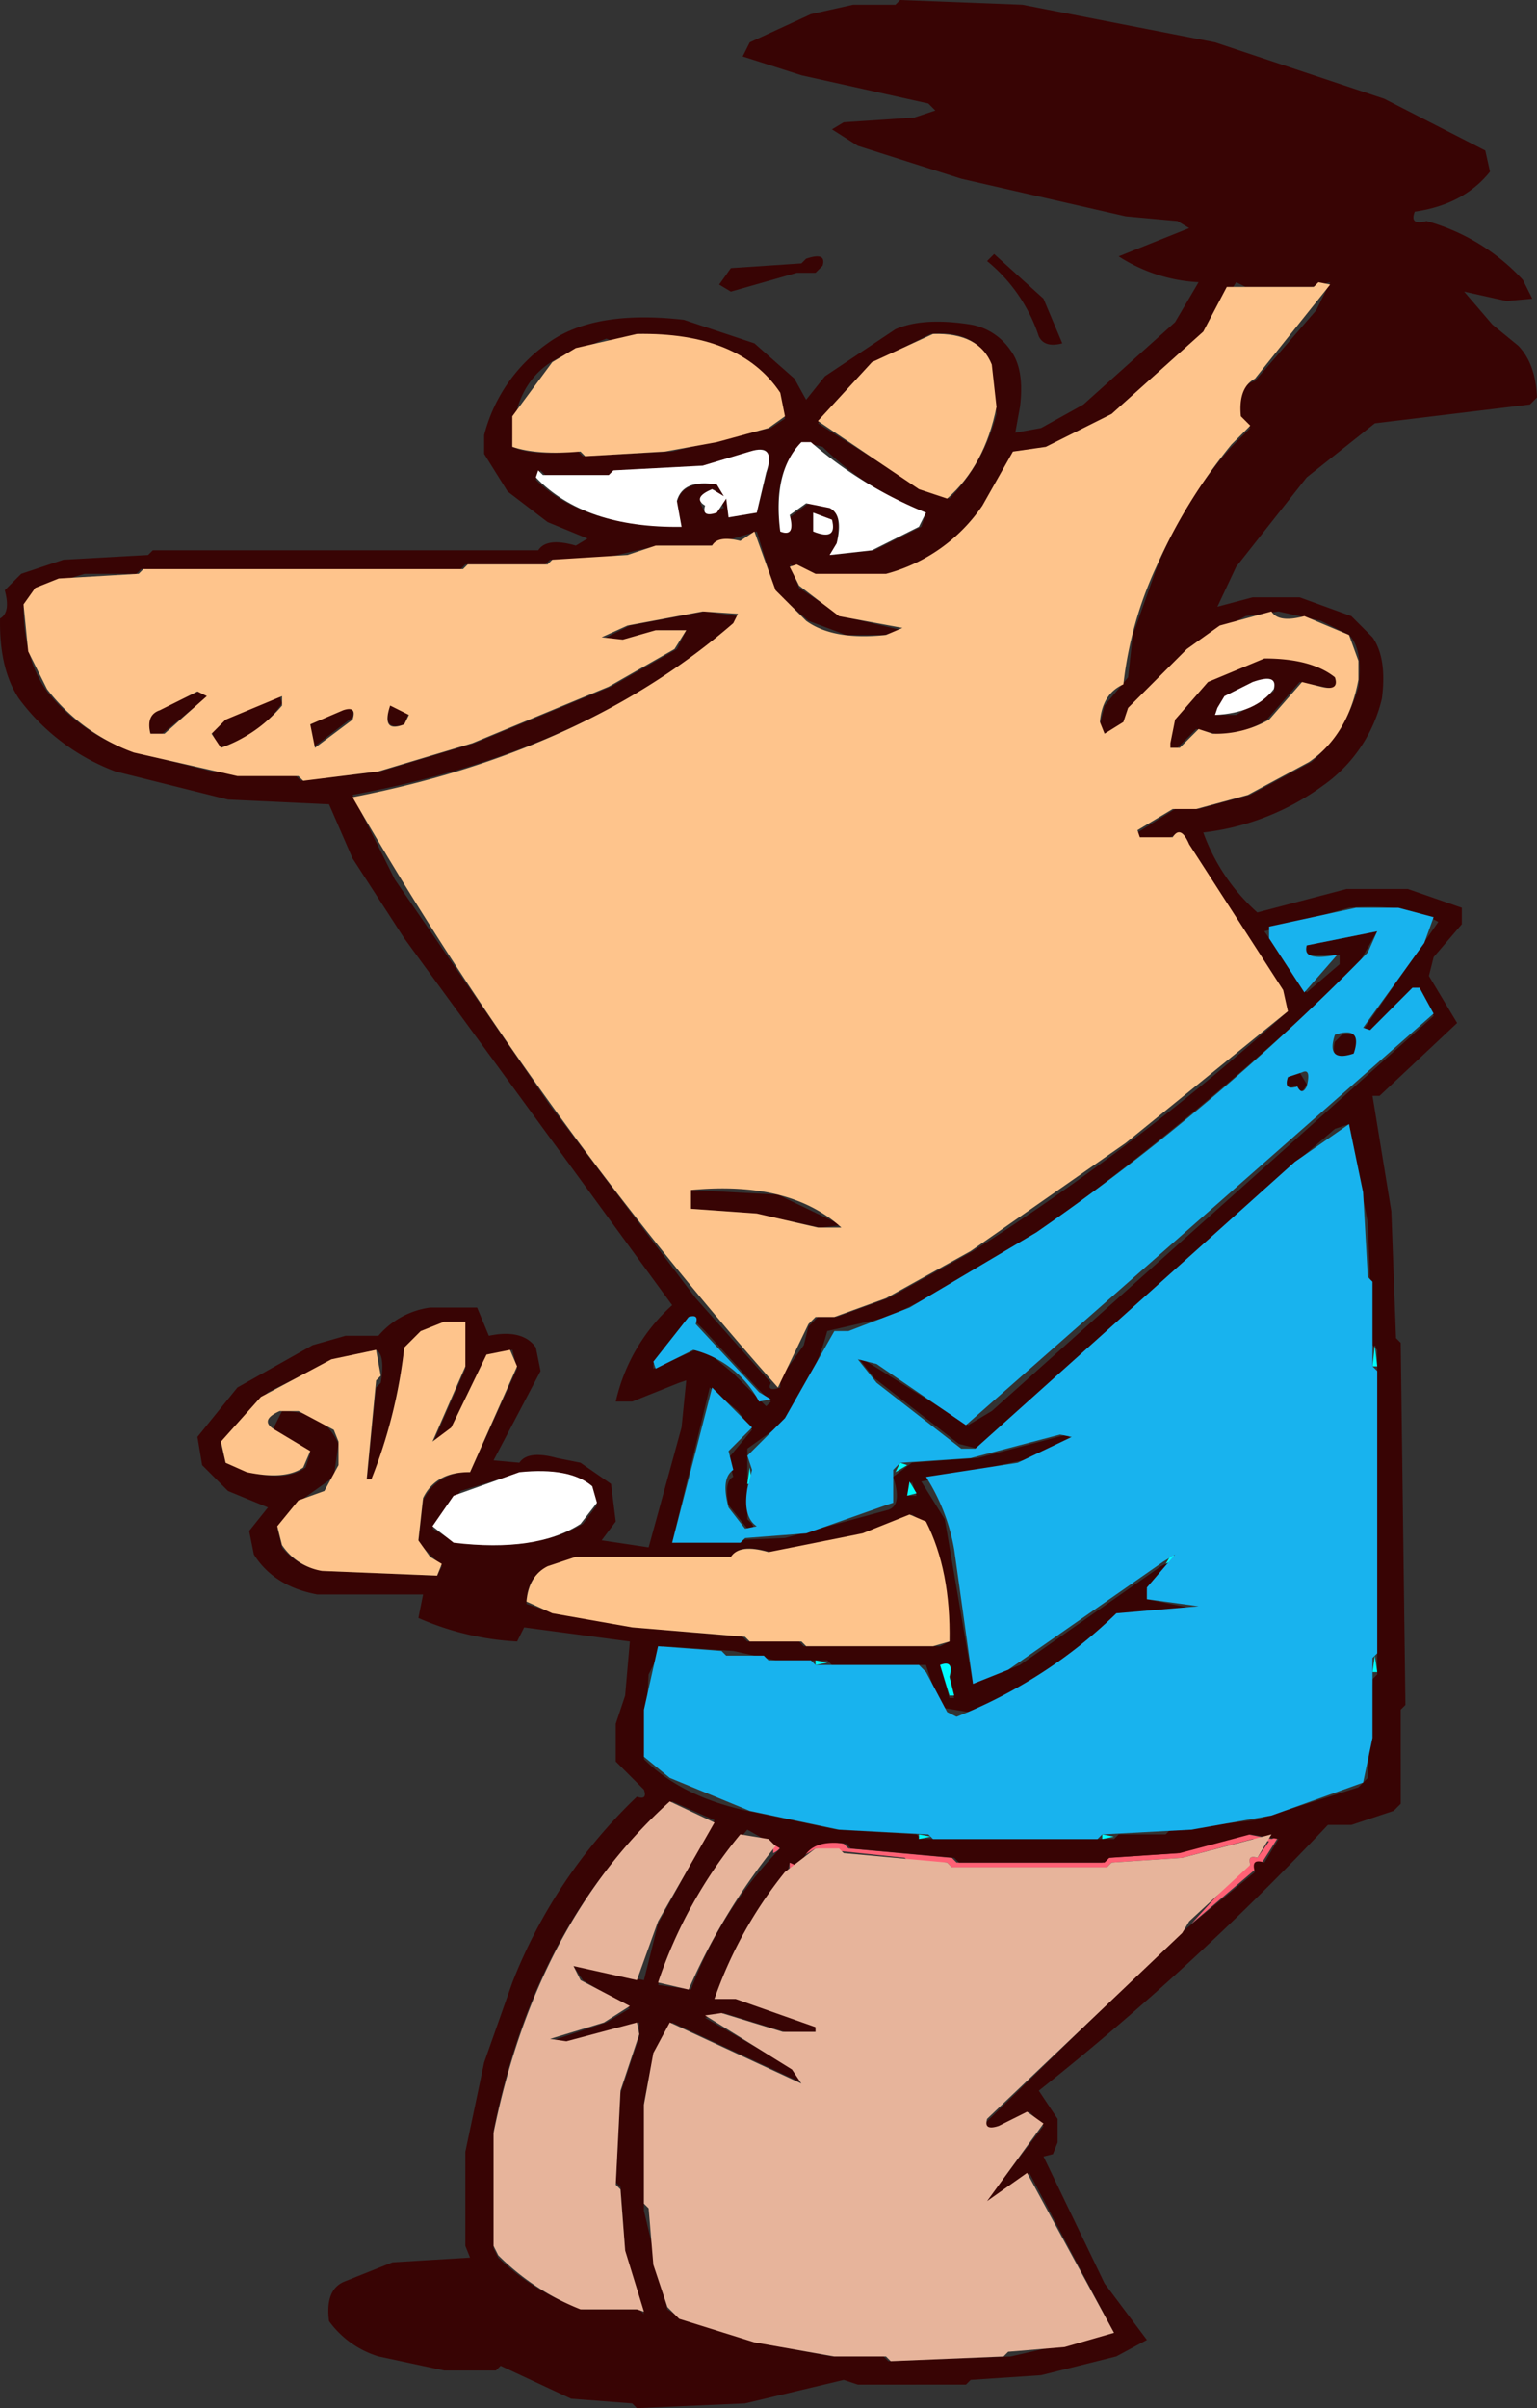 <svg xmlns="http://www.w3.org/2000/svg" width="222.894" height="348.986" viewBox="0 0 222.894 348.986">
  <rect x="0" y="0" width="222.894" height="348.986" fill="#333333" stroke="none"/>
  <g id="waitPerson" transform="translate(-0.002 0.061)">
    <path id="rgba_255_97_117_1_" data-name="rgba(255,97,117,1)" d="M143.5,386l.682,1.363Z" transform="translate(-45.681 -122.958)" fill="#ff6175"/>
    <path id="rgba_255_97_117_1_2" data-name="rgba(255,97,117,1)" d="M235.412,390l3.408.682,1.022-.341-2.386,3.749q-1.5-.477-1.022,1.022l-9.2,7.839,6.816-7.5,1.7-1.022q-.477-1.5,1.022-1.022l1.7-2.386-2.386-.341-10.224,2.726-10.224.682-.682.682H192.471l-.682-.682h-5.453l-.682-.682L172.7,392.045l-1.7,1.022q1.022-2.726,5.794-1.7l.682.682,15,1.363.682.682h21.13l.682-.682,10.224-.682Z" transform="translate(-54.436 -124.231)" fill="#ff6175"/>
    <path id="rgba_255_97_117_1_3" data-name="rgba(255,97,117,1)" d="M164.5,391q2.045,1.022,0,2.045Z" transform="translate(-52.367 -124.55)" fill="#ff6175"/>
    <path id="rgba_255_97_117_1_4" data-name="rgba(255,97,117,1)" d="M168,396l1.363.341-1.363.682Z" transform="translate(-53.481 -126.142)" fill="#ff6175"/>
    <path id="rgba_56_4_4_1_" data-name="rgba(56,4,4,1)" d="M130.526,0l17.722.682,27.946,5.453,24.538,8.179,14.655,7.5.682,3.067q-3.817,4.771-10.906,5.794-.818,2.045,1.7,1.363a29.715,29.715,0,0,1,13.973,8.52l1.363,2.726-3.749.341L212.32,42.26l4.09,4.771,3.749,3.067q2.522,2.59,2.726,7.5l-1.022,1.022-22.493,2.726-9.883,7.839L179.261,82.134l-2.726,5.794,5.112-1.363h6.816l7.5,2.726,3.067,3.067q2.113,3,1.363,8.861a21.413,21.413,0,0,1-8.52,12.61,36.481,36.481,0,0,1-17.381,6.816,28.42,28.42,0,0,0,7.839,11.587l12.951-3.408h8.861l7.839,2.726v2.386l-4.09,4.771-.682,2.726,4.09,6.816-11.247,10.565h-1.022l2.726,16.7.682,18.4.682.682.682,52.484-.682.682V261.4l-1.022,1.022-6.134,2.045h-3.408a391.743,391.743,0,0,1-41.919,38.511l2.726,4.09v3.408l-.682,1.7-1.363.341,8.861,18.4,6.135,8.179-4.43,2.386-10.906,2.726-10.224.682-.682.682H124.392l-2.045-.682L108.033,348.3l-15.677.682-.682-.682-8.861-.682-10.224-4.771-.682.682h-7.5l-9.543-2.045a13.837,13.837,0,0,1-7.157-5.112q-.613-4.7,2.386-5.794l6.816-2.726,11.247-.682-.682-1.7V311.838L70.2,298.888l4.09-11.587a74.947,74.947,0,0,1,18.063-26.924q1.568.545,1.022-1.022l-4.09-4.09v-5.453l1.363-4.09.682-7.839L76,235.838l-1.022,2.045a40.908,40.908,0,0,1-14.314-3.408l.682-3.408H46.006q-6.271-1.159-9.2-5.794l-.682-3.408,2.726-3.408-5.794-2.386-3.749-3.749-.682-4.09,5.794-7.157,10.906-6.135,4.771-1.363h4.771a11.961,11.961,0,0,1,7.5-4.09h6.816l1.7,4.09q4.908-1.022,6.816,1.7l.682,3.408-6.816,12.951,3.749.341q1.227-1.84,5.453-.682l3.408.682,4.43,3.067.682,5.453-2.045,2.726,6.816,1.022,4.771-17.381.682-6.816-1.022.341-6.816,2.726H89.288a26.672,26.672,0,0,1,8.179-13.973L58.616,135.982l-7.5-11.587-3.408-7.839-14.655-.682L16.7,111.785A30.942,30.942,0,0,1,2.724,101.22Q-.139,96.925,0,89.632q1.568-.886.682-4.09l2.386-2.386L9.2,81.112l12.269-.682.682-.682H78.042q1.227-1.909,5.453-.682l1.7-1.022-5.794-2.386-5.794-4.43L70.2,65.776V63.049a23.287,23.287,0,0,1,9.2-13.291q6.68-4.908,19.767-3.408L109.4,49.758l5.794,5.112,1.7,3.067,2.726-3.408,10.224-6.816q4.022-1.772,10.906-.682a8.812,8.812,0,0,1,5.794,3.749q2.045,2.726,1.363,8.179l-.682,3.749,3.749-.682,6.135-3.408L170.4,46.691l3.408-5.794a23.518,23.518,0,0,1-11.587-3.749l10.224-4.09-1.7-1.022-7.5-.682L139.387,25.9l-15-4.771-3.749-2.386,1.7-1.022,10.224-.682,3.067-1.022L134.616,15l-18.4-4.09-8.52-2.726,1.022-2.045,8.861-4.09L123.71.682h6.135Zm48.735,40.9-4.771,7.5L161.54,59.982,152,64.753l-4.771.682-4.771,8.179a25,25,0,0,1-13.632,9.543q-9.543,1.363-14.314-1.363l1.363,3.408,6.135,4.09,8.861,2.045-2.726.682h-5.453l-5.453-2.045-4.771-4.09-2.726-8.861-6.816,2.045h-7.5l-8.861,2.045H79.746l-.682.682H67.477l-.682.682H20.446l-.682.682h-7.5L5.45,85.2,3.405,87.928q0,7.5,3.408,12.269a26.562,26.562,0,0,0,12.951,8.861l10.906,2.726,12.269.682.682.682,11.587-1.363,13.632-4.09,19.767-8.179,9.543-5.453,1.363-2.726h-4.09L90.652,92.7H87.244l4.09-2.045,10.906-2.045,4.771.682-.682,1.363q-21.812,18.4-55.211,24.538l6.135,12.269,22.493,32.717,21.13,27.946,10.906,12.269q-.682,1.363,1.363.682v-1.363l3.408-4.771.682-2.726,1.363-1.363h2.726l7.5-2.726,12.269-6.816a345.432,345.432,0,0,0,45.668-34.762l-4.09-8.179-11.587-17.722-1.363.682q-5.453.682-4.771-.682l5.453-3.408h3.408l7.5-2.045,8.861-4.771a22.457,22.457,0,0,0,6.816-10.906q.682-5.453-1.363-7.5l-4.09-2.045L185.4,88.61l-4.771.682-7.5,4.09-9.543,9.543-.682,2.045-2.726,1.363-.682-1.363.682-2.726,3.408-4.09.682-6.135,3.408-9.543A58.163,58.163,0,0,1,178.58,64.753l2.726-2.726-1.363-1.363q-.682-4.771,2.045-5.453l8.861-10.224,2.045-4.09-2.726.682h-9.543ZM92.7,48.395q-1.363,2.045-4.771.682L81.109,51.8q-6.816,3.408-6.816,12.951,2.726,1.363,9.543.682l.682.682,12.951-.682,14.314-3.408,2.045-1.363-.682-3.408Q107.01,48.395,92.7,48.395Zm42.26,0-8.179,4.09L118.6,61.345l15,9.543,4.09,1.363A26.993,26.993,0,0,0,144.5,59.982l-.682-6.816Q141.773,47.713,134.957,48.395Zm-18.4,15.677q-4.771,4.09-3.408,12.951,2.045.682,1.363-2.045l2.726-2.045,3.408.682q1.363.682.682,5.453l-.682,1.363,6.135-.682,6.816-3.408.682-2.045a42.415,42.415,0,0,1-15-9.543Zm-7.5,1.363-6.816,2.045-12.951.682-.682.682H79.064l-.682-.682L77.7,69.525q6.816,6.816,21.13,6.816l-.682-3.408q.682-3.408,6.135-2.726,2.045,1.363,1.363,4.771l4.09-.682,1.363-5.453Q112.463,64.072,109.055,65.435ZM103.6,70.888l-2.045,2.045.682,1.363,2.726-.682ZM117.916,74.3v2.726q3.408,1.363,2.726-1.363Zm77.7,57.256-12.269,3.408,6.135,8.861,4.771-4.09v-1.363h-4.771V137l10.224-2.045-2.726,4.771a424.435,424.435,0,0,1-43.623,36.807,164.787,164.787,0,0,1-24.538,14.314l-8.861,2.045a38.484,38.484,0,0,1-6.816,13.632l-4.771,3.408v10.224l.682.682q.682,1.363-.682.682l-2.726-3.408q-.682-3.408.682-4.09l-.682-2.726,3.408-4.09-2.045-2.726-4.09-3.408-5.453,22.493,16.359-.682,15-4.09q2.045-.682.682-4.771l2.726-2.045,9.543-.682,12.951-3.408.682.682-5.453,2.726-16.359,3.408L137,220.161l4.09,23.856,6.816-2.726,20.448-14.314,1.363-.682-3.408,4.09v1.363l6.816,1.363-10.906.682a78.859,78.859,0,0,1-21.812,14.314l-4.09-.682-2.045-6.134H120.643l-.682-.682h-7.5l-6.135-1.363L96.1,238.565l-2.045,4.09-.682,12.269q5.453,5.453,15,7.5l12.951,2.726,11.587.682.682.682H161.54l.682-.682h6.816l.682-.682,12.269-1.363,15-4.771,1.363-1.363.682-14.314.682-.682V195.623l-.682-.682-.682-17.722-2.726-14.314-2.045.682-9.543,8.179-42.26,38.17-2.726-.682-12.269-9.543-2.726-3.408,16.359,10.224,3.408-2.045,64.072-57.256-2.045-4.09-6.816,6.135h-1.363L208.571,133.6Q203.8,130.87,195.62,131.551Zm-95.426,59.3-5.453,6.816v.682l6.135-2.726h1.363l4.09,3.408L111.1,203.8l.682-.682-2.045-2.045-7.5-8.179Zm-35.444.682L61.342,192.9l-2.726,2.726a83.861,83.861,0,0,1-4.771,19.085h-.682l1.363-13.632.682-.682q.682-4.09-.682-4.771l-6.135,1.363-9.543,4.771-6.816,7.5.682,2.726,3.408,1.363q5.453,1.363,8.179-.682l.682-2.045-5.453-3.408,1.363-2.726q6.135,0,8.179,4.771l-.682,4.771-4.771,3.408-3.408,4.09.682,2.726a9.177,9.177,0,0,0,6.135,3.408l16.359.682.682-1.363-1.363-1.363-2.045-2.045.682-6.135a7.047,7.047,0,0,1,6.816-4.09l6.816-15-.682-2.726-3.408.682-5.453,10.906-2.726,2.045,4.771-10.906v-6.816Zm10.906,21.812L66.8,216.071l-4.09,5.453,3.408,2.045q11.587,1.363,18.4-2.726l2.045-2.726-.682-2.726Q82.472,212.663,75.656,213.345Zm56.574,1.363-.682,2.045h1.363Zm0,4.771-6.816,2.726-13.632,2.726q-4.771-1.363-5.453.682H83.836l-4.09,1.363q-3.408,1.363-3.408,5.453l4.09,1.363,11.587,2.045,15.677,1.363.682.682h7.5l.682.682H136.32l1.363-.682q0-10.224-3.408-17.04Zm4.09,21.812,1.363,4.771h.682l-.682-2.726Q138.365,240.61,136.32,241.291ZM97.468,261.058Q77.7,278.1,71.567,308.771v17.04l.682,1.363a32.98,32.98,0,0,0,12.269,7.5H92.7l.682.682-2.726-8.861-.682-9.543-.682-.682.682-12.951,2.726-8.179v-2.045L82.472,295.82H79.746l8.179-2.726,3.408-2.045-6.816-4.09-1.363-2.045,10.224,2.045,2.045-8.179,8.179-15Zm10.906,4.09a72.915,72.915,0,0,0-12.951,22.493l4.771.682a58.376,58.376,0,0,1,12.951-20.448Zm72.933.682-10.224,2.726-10.224.682-.682.682h-21.13l-.682-.682-15-1.363-.682-.682q-4.771-.682-6.135,2.045.682,2.045-2.045.682l-.682,2.726-6.135,8.179-4.09,8.861h3.408l11.587,4.09v.682h-4.771l-8.861-2.726-2.726.682,12.951,7.5,1.363,2.045-19.085-8.861-2.726,4.771-1.363,6.816v15.677l3.408,14.314,2.045,1.363,10.906,3.408,10.906,2.045h7.5l.682.682,17.722-.682,15-3.408L149.27,314.905,143.818,319l-1.363.682,8.861-11.587-2.045-2.045-4.09,2.045q-2.726.682-2.045-.682L170.4,280.825l11.587-9.543q-.682-2.045,1.363-1.363l2.045-3.408Z" transform="translate(0.011 -0.061)" fill="#380404"/>
    <path id="rgba_56_4_4_1_2" data-name="rgba(56,4,4,1)" d="M211.022,54l7.157,6.475,2.726,6.475q-2.59.682-3.408-1.022A23.558,23.558,0,0,0,210,55.022Z" transform="translate(-66.853 -17.253)" fill="#380404"/>
    <path id="rgba_56_4_4_1_3" data-name="rgba(56,4,4,1)" d="M165.61,54.841q3-1.022,2.386,1.022l-1.022,1.022h-2.726L154.7,59.612,153,58.59l1.7-2.386,10.224-.682Z" transform="translate(-48.705 -17.413)" fill="#380404"/>
    <path id="rgba_56_4_4_1_4" data-name="rgba(56,4,4,1)" d="M262.132,139.989q7.293-.273,10.565,2.726.886,2.045-1.7,1.363l-3.408-.682-4.771,5.453a12.244,12.244,0,0,1-7.5,2.045l-2.726-.682-2.726,2.726H248.5l.341-1.022.682-3.408,4.43-5.112ZM261.11,143.4l-4.09,2.045-1.363,2.045v.682h2.727l5.453-3.408Q264.518,142.034,261.11,143.4Z" transform="translate(-79.111 -44.624)" fill="#380404"/>
    <path id="rgba_56_4_4_1_5" data-name="rgba(56,4,4,1)" d="M40.429,146l1.022.341-7.839,6.475h-1.7q-.682-2.59,1.022-3.408Z" transform="translate(-10.09 -46.545)" fill="#380404"/>
    <path id="rgba_56_4_4_1_6" data-name="rgba(56,4,4,1)" d="M54.883,148l.341,1.022a16,16,0,0,1-9.2,6.475L45,153.112l1.7-1.7Z" transform="translate(-14.32 -47.182)" fill="#380404"/>
    <path id="rgba_56_4_4_1_7" data-name="rgba(56,4,4,1)" d="M82.831,150l2.726,1.022-.682,1.7Q81.536,153.817,82.831,150Z" transform="translate(-26.249 -47.819)" fill="#380404"/>
    <path id="rgba_56_4_4_1_8" data-name="rgba(56,4,4,1)" d="M70.43,150.9q2.249-.75,1.7,1.022l-5.794,4.431L66,152.941Z" transform="translate(-21.006 -48.033)" fill="#380404"/>
    <path id="rgba_56_4_4_1_9" data-name="rgba(56,4,4,1)" d="M284.951,219.928q3.135-.818,1.7,2.726-3.544,1.431-2.726-1.7Z" transform="translate(-90.342 -70.034)" fill="#380404"/>
    <path id="rgba_56_4_4_1_10" data-name="rgba(56,4,4,1)" d="M275.6,228l1.022,1.7q-.818,1.909-1.7.341-1.772.477-1.022-1.363Z" transform="translate(-87.126 -72.653)" fill="#380404"/>
    <path id="rgba_56_4_4_1_11" data-name="rgba(56,4,4,1)" d="M147,253l12.61.682,9.2,4.43-3.067.341-9.543-2.045-9.2-.682Z" transform="translate(-46.795 -80.612)" fill="#380404"/>
    <path id="rgba_255_255_255_1_" data-name="rgba(255,255,255,1)" d="M192.785,60l1.7.341L183.583,73.973q-2.454,1.3-2.045,5.453l1.363,1.363-2.726,2.726a77.292,77.292,0,0,0-10.906,17.722,55.057,55.057,0,0,0-4.771,17.04q-3.067,1.363-3.408,5.453l.682,1.7,2.726-1.7.682-2.045,8.52-8.52,4.771-3.408,7.5-2.045q1.022,1.7,4.771.682l6.475,2.726,1.363,3.749V117.6q-1.5,8.043-7.157,11.928L182.56,134.3l-7.5,2.045h-3.408l-5.112,3.067.341,1.022h4.771q1.159-1.84,2.386,1.022l13.632,21.13.682,3.067-23.516,19.085-22.493,15.677-12.269,6.816-7.5,2.726h-2.726l-1.022,1.022-4.43,9.2a518.53,518.53,0,0,1-61.686-85.543q33.672-6.543,55.211-25.22l.682-1.363-5.112-.341-10.906,2.045-3.749,1.7,3.067.341,4.771-1.363h4.43l-1.7,2.726-9.543,5.453L70.094,126.8l-13.632,4.09-10.906,1.363-.682-.682H36.013l-15-3.408a27.766,27.766,0,0,1-12.61-9.2l-2.726-5.453L5,106.691,6.7,104.3l3.408-1.363L21.7,102.26l.682-.682h46.35l.682-.682H81l.682-.682,10.906-.682,4.09-1.363h8.179q.818-1.5,4.09-.682l2.045-1.363,3.067,8.52,4.43,4.43q3.953,2.863,11.587,2.045l2.386-1.022-9.2-1.7-5.794-4.43-1.363-2.726,1.022-.341,2.726,1.363h10.224a24.467,24.467,0,0,0,13.973-9.883l4.43-7.839,4.771-.682,9.543-4.771,13.291-11.928,3.408-6.475H192.1Zm-7.839,54.529-8.179,3.408L172,123.39l-.682,3.408v.682h1.363l2.726-2.726,2.045.682a15.61,15.61,0,0,0,8.179-2.045l4.771-5.453,2.726.682q2.726.682,2.045-1.363Q191.762,114.529,184.946,114.529ZM30.22,119.3l-5.453,2.726q-2.045.682-1.363,3.408h2.045l6.135-5.453Zm12.269.682-8.179,3.408-2.045,2.045,1.363,2.045a20.756,20.756,0,0,0,8.861-6.135Zm15.677,1.363q-1.363,4.09,2.045,2.726l.682-1.363Zm-6.816.682-4.771,2.045.682,3.408,5.453-4.09Q53.395,121.345,51.35,122.027Zm50.439,69.525v2.726l9.543.682L120.193,197H123.6Q116.1,190.188,101.789,191.551Z" transform="translate(-1.584 -19.164)" fill="#fec48c"/>
    <path id="rgba_255_255_255_1_2" data-name="rgba(255,255,255,1)" d="M127.063,71q14.927-.273,20.789,8.52l.682,3.408-2.386,1.7-7.5,2.045-7.5,1.363-11.587.682-.682-.682q-6.271.545-9.883-.682v-4.43l5.794-7.839,3.408-2.045Z" transform="translate(-34.696 -22.662)" fill="#fec48c"/>
    <path id="rgba_255_255_255_1_3" data-name="rgba(255,255,255,1)" d="M190.7,71q6.68-.2,8.52,4.43l.682,6.135q-1.7,8.52-7.157,13.291l-4.09-1.363L174,83.606l7.839-8.52Z" transform="translate(-55.391 -22.662)" fill="#fec48c"/>
    <path id="rgba_255_255_255_1_4" data-name="rgba(255,255,255,1)" d="M168.961,94h1.363a60.029,60.029,0,0,0,16.7,10.224L186,106.269l-6.816,3.408-6.135.682,1.022-1.7q1.022-4.09-1.022-5.112l-3.408-.682-2.386,1.7q.886,3.272-1.363,2.386Q164.8,98.226,168.961,94Z" transform="translate(-52.738 -29.989)" fill="#fff"/>
    <path id="rgba_255_255_255_1_5" data-name="rgba(255,255,255,1)" d="M145.013,95.873q3.885-1.227,2.386,3.067l-1.363,5.794-4.09.682-.341-2.726-1.363,2.045q-2.249.75-1.7-1.022-1.909-1.159,1.022-2.386l1.7,1.022-1.022-1.7q-4.908-.818-5.794,2.386l.682,3.749q-14.041.2-21.13-7.157l.341-1.022.682.682h9.543l.682-.682,12.951-.682Z" transform="translate(-36.288 -30.498)" fill="#fff"/>
    <path id="rgba_255_255_255_1_6" data-name="rgba(255,255,255,1)" d="M173,109l2.726,1.022q.818,3.135-2.726,1.7Z" transform="translate(-55.073 -34.765)" fill="#fff"/>
    <path id="rgba_255_255_255_1_7" data-name="rgba(255,255,255,1)" d="M263.953,144.783q3.681-1.3,3.067,1.022-2.658,3.476-8.52,3.749l.341-1.022,1.022-1.7Z" transform="translate(-82.295 -46.01)" fill="#fff"/>
    <path id="rgba_255_255_255_1_8" data-name="rgba(255,255,255,1)" d="M79.377,281h3.067v6.475l-4.771,10.906,2.726-2.045,5.112-10.565,3.408-.682,1.022,2.386-6.816,15.336q-4.976-.068-6.816,3.749l-.682,6.134,1.7,2.386,1.7,1.022-.682,1.7-16.7-.682a8.706,8.706,0,0,1-5.794-3.749l-.682-2.726,3.067-3.749L62,305.538l2.045-3.749v-3.408l-.682-1.7-5.112-2.726H55.52q-3.067,1.363-.682,2.726l5.112,3.067-1.022,2.386q-2.59,1.84-8.179.682l-3.067-1.363L47,298.381l5.794-6.475,10.224-5.453,6.475-1.363.682,3.749-.682.682L68.13,303.834h.682a73.37,73.37,0,0,0,4.771-19.085l2.386-2.386Z" transform="translate(-14.956 -89.527)" fill="#fec48c"/>
    <path id="rgba_255_255_255_1_9" data-name="rgba(255,255,255,1)" d="M104.61,312.926q7.361-.75,10.565,2.045l.682,2.386-2.386,3.067q-6.407,4.158-18.4,2.726L92,320.764l3.067-4.43Z" transform="translate(-29.284 -99.641)" fill="#fff"/>
    <path id="rgba_255_255_255_1_10" data-name="rgba(255,255,255,1)" d="M167.551,322l2.386,1.022q3.613,7.089,3.408,17.381l-2.386.682h-18.4l-.682-.682h-7.5l-.682-.682-16.359-1.363-11.587-2.045L112,334.61q.341-3.749,3.067-5.112l4.09-1.363H141.65q1.227-1.909,5.453-.682l13.632-2.726Z" transform="translate(-35.651 -102.581)" fill="#fec48c"/>
    <path id="rgba_255_255_255_1_11" data-name="rgba(255,255,255,1)" d="M130.561,383l6.475,3.067-8.179,14.314-3.067,8.52-9.2-2.045,1.022,2.045,7.157,3.749-3.749,2.386-7.839,2.386,2.386.341,10.224-2.726.341,1.7-2.726,8.179-.682,13.632.682.682.682,8.861,2.726,8.861-1.022-.341H117.61a35.161,35.161,0,0,1-11.928-7.839L105,447.412V431.054Q111.2,400.449,130.561,383Z" transform="translate(-33.423 -122.003)" fill="#e7b49b"/>
    <path id="rgba_255_255_255_1_12" data-name="rgba(255,255,255,1)" d="M151.928,390l4.09.682,1.022,1.022a90.59,90.59,0,0,0-12.61,20.789L140,411.471A66.939,66.939,0,0,1,151.928,390Z" transform="translate(-44.566 -124.231)" fill="#e7b49b"/>
    <path id="rgba_255_255_255_1_13" data-name="rgba(255,255,255,1)" d="M228,390l-1.022,1.7-1.022,1.7q-1.5-.477-1.022,1.022l-8.861,8.179-1.022,1.7-28.287,26.924q-.545,1.772,1.7,1.022l4.09-2.045,2.386,1.7-8.179,11.247,5.794-4.09,12.61,23.175L198,464.3l-8.179.682-.682.682-16.359.682-.682-.682h-7.5l-11.587-2.045-10.906-3.408-1.7-1.7-2.045-6.135-.682-8.179-.682-.682V429.193l1.363-7.5,2.386-4.43,19.085,8.861-1.363-2.045-12.61-7.839,2.386-.341,8.861,2.726h4.771v-.682l-11.587-4.09h-3.067a61.286,61.286,0,0,1,10.224-18.4l4.43-3.408h3.408l.682.682,15,1.363.682.682h22.493l.682-.682,10.224-.682Z" transform="translate(-43.611 -124.231)" fill="#e7b49b"/>
    <path id="rgba_0_251_254_1_" data-name="rgba(0,251,254,1)" d="M290.182,202l-.682,1.363Z" transform="translate(-92.165 -64.375)" fill="#00fbfe"/>
    <path id="rgba_0_251_254_1_2" data-name="rgba(0,251,254,1)" d="M283.226,204l-2.726,3.408Z" transform="translate(-89.3 -65.011)" fill="#00fbfe"/>
    <path id="rgba_0_251_254_1_3" data-name="rgba(0,251,254,1)" d="M277.182,215l-.682,1.363Z" transform="translate(-88.026 -68.514)" fill="#00fbfe"/>
    <path id="rgba_0_251_254_1_4" data-name="rgba(0,251,254,1)" d="M296.182,223l-.682,1.363Z" transform="translate(-94.075 -71.061)" fill="#00fbfe"/>
    <path id="rgba_0_251_254_1_5" data-name="rgba(0,251,254,1)" d="M278.182,239l-.682,1.363Z" transform="translate(-88.344 -76.155)" fill="#00fbfe"/>
    <path id="rgba_0_251_254_1_6" data-name="rgba(0,251,254,1)" d="M248.182,240l-.682,1.363Z" transform="translate(-78.793 -76.473)" fill="#00fbfe"/>
    <path id="rgba_0_251_254_1_7" data-name="rgba(0,251,254,1)" d="M269.182,252l-.682,1.363Z" transform="translate(-85.479 -80.294)" fill="#00fbfe"/>
    <path id="rgba_0_251_254_1_8" data-name="rgba(0,251,254,1)" d="M262.182,253l-.682,1.363Z" transform="translate(-83.25 -80.612)" fill="#00fbfe"/>
    <path id="rgba_0_251_254_1_9" data-name="rgba(0,251,254,1)" d="M254.182,260l-.682,1.363Z" transform="translate(-80.703 -82.841)" fill="#00fbfe"/>
    <path id="rgba_0_251_254_1_10" data-name="rgba(0,251,254,1)" d="M246.182,267l-.682,1.363Z" transform="translate(-78.156 -85.07)" fill="#00fbfe"/>
    <path id="rgba_0_251_254_1_11" data-name="rgba(0,251,254,1)" d="M238.182,274l-.682,1.363Z" transform="translate(-75.609 -87.298)" fill="#00fbfe"/>
    <path id="rgba_0_251_254_1_12" data-name="rgba(0,251,254,1)" d="M239.182,279l-.682,1.363Z" transform="translate(-75.927 -88.89)" fill="#00fbfe"/>
    <path id="rgba_0_251_254_1_13" data-name="rgba(0,251,254,1)" d="M148.5,281l.682,1.363Z" transform="translate(-47.273 -89.527)" fill="#00fbfe"/>
    <path id="rgba_0_251_254_1_14" data-name="rgba(0,251,254,1)" d="M230.182,281l-.682,1.363Z" transform="translate(-73.062 -89.527)" fill="#00fbfe"/>
    <path id="rgba_0_251_254_1_15" data-name="rgba(0,251,254,1)" d="M292.341,286l.341,3.067H292Z" transform="translate(-92.961 -91.119)" fill="#00fbfe"/>
    <path id="rgba_0_251_254_1_16" data-name="rgba(0,251,254,1)" d="M152.5,289l1.363,2.045Z" transform="translate(-48.546 -92.074)" fill="#00fbfe"/>
    <path id="rgba_0_251_254_1_17" data-name="rgba(0,251,254,1)" d="M221.182,289l-.682,1.363Z" transform="translate(-70.196 -92.074)" fill="#00fbfe"/>
    <path id="rgba_0_251_254_1_18" data-name="rgba(0,251,254,1)" d="M152.5,295l2.726,3.408Z" transform="translate(-48.546 -93.985)" fill="#00fbfe"/>
    <path id="rgba_0_251_254_1_19" data-name="rgba(0,251,254,1)" d="M220.182,296l-.682,1.363Z" transform="translate(-69.878 -94.303)" fill="#00fbfe"/>
    <path id="rgba_0_251_254_1_20" data-name="rgba(0,251,254,1)" d="M211.182,298l-.682,1.363Z" transform="translate(-67.013 -94.94)" fill="#00fbfe"/>
    <path id="rgba_0_251_254_1_21" data-name="rgba(0,251,254,1)" d="M191.182,311l1.022.341-1.7,1.022Z" transform="translate(-60.645 -99.079)" fill="#00fbfe"/>
    <path id="rgba_0_251_254_1_22" data-name="rgba(0,251,254,1)" d="M159.341,312l.341,2.386H159Z" transform="translate(-50.616 -99.397)" fill="#00fbfe"/>
    <path id="rgba_0_251_254_1_23" data-name="rgba(0,251,254,1)" d="M193.341,315l1.022,1.7-1.363.341Z" transform="translate(-61.441 -100.352)" fill="#00fbfe"/>
    <path id="rgba_0_251_254_1_24" data-name="rgba(0,251,254,1)" d="M249.022,330l.341,1.022L248,331.7Z" transform="translate(-78.952 -105.128)" fill="#00fbfe"/>
    <path id="rgba_0_251_254_1_25" data-name="rgba(0,251,254,1)" d="M292.341,352l.341,2.386H292Z" transform="translate(-92.961 -112.133)" fill="#00fbfe"/>
    <path id="rgba_0_251_254_1_26" data-name="rgba(0,251,254,1)" d="M173.5,353l1.7.341-1.7.341Z" transform="translate(-55.232 -112.451)" fill="#00fbfe"/>
    <path id="rgba_0_251_254_1_27" data-name="rgba(0,251,254,1)" d="M200,353.906q2.045-.818,1.363,1.7l.682,2.726h-.682Z" transform="translate(-63.669 -112.676)" fill="#00fbfe"/>
    <path id="rgba_0_251_254_1_28" data-name="rgba(0,251,254,1)" d="M195.5,390l1.7.341-1.7.341Z" transform="translate(-62.237 -124.231)" fill="#00fbfe"/>
    <path id="rgba_0_251_254_1_29" data-name="rgba(0,251,254,1)" d="M234.5,390l1.7.341-1.7.341Z" transform="translate(-74.654 -124.231)" fill="#00fbfe"/>
    <path id="rgba_0_255_255_1_" data-name="rgba(0,255,255,1)" d="M240.264,193H246.4l5.112,1.363-1.363,3.749-8.861,12.269,1.022.341,6.134-6.135h1.022l2.045,3.749-67.821,59.641-12.951-8.861-2.726-.682,2.726,3.408,12.269,9.543h2.045l46.35-41.578,7.839-5.453,2.045,9.883.682,12.269.682.682v12.269l.682.682v40.9l-.682.682V313.3l-1.363,6.475L228,324.551,216.408,326.6l-12.951.682-.682.682H178.919l-.682-.682-12.951-.682-12.951-2.726L140.749,319.1,137,316.031v-6.816l2.045-9.2,9.2.682.682.682h5.453l.682.682H161.2l.682.682h15l1.022,1.022,3.067,5.794,1.363.682a70.339,70.339,0,0,0,23.175-15l11.928-1.022-7.5-1.022v-1.7l4.09-4.771-1.7,1.022-22.493,15.677-5.112,2.045-2.726-19.426a28.529,28.529,0,0,0-4.09-10.565l13.291-2.045,7.839-3.749-1.7-.341-12.951,3.408-10.224.682-1.022,1.022v4.771l-1.022.341-11.587,4.09-8.861.682-.682.682H141.09l5.794-22.493,5.794,5.794-3.408,3.408.682,2.727q-1.84,1.227-.682,5.453l2.386,3.067,1.7-.341q-2.045-1.363-1.363-5.453l.682-2.726L152,272.408l5.453-5.453,7.157-12.61h2.045l8.861-3.408,18.4-10.906a327.453,327.453,0,0,0,48.054-40.556l1.363-3.067-10.224,2.045q-.75,2.386,4.43,1.363l-4.771,5.453-5.112-7.839v-1.7ZM237.2,211.4q-1.363,4.09,2.726,2.726Q241.287,210.04,237.2,211.4Zm-4.771,5.453-2.045.682q-.682,2.045,1.363,1.363.682,1.363,1.363,0Q233.789,216.175,232.426,216.856Z" transform="translate(-43.611 -61.509)" fill="#18b3ee"/>
    <path id="rgba_0_255_255_1_2" data-name="rgba(0,255,255,1)" d="M144.112,279.946q1.568-.477,1.022,1.022l9.2,9.883,1.7,1.022-1.7.341a14.886,14.886,0,0,0-9.543-7.5l-5.453,2.726L139,286.422Z" transform="translate(-44.248 -89.155)" fill="#18b3ee"/>
  </g>
</svg>
